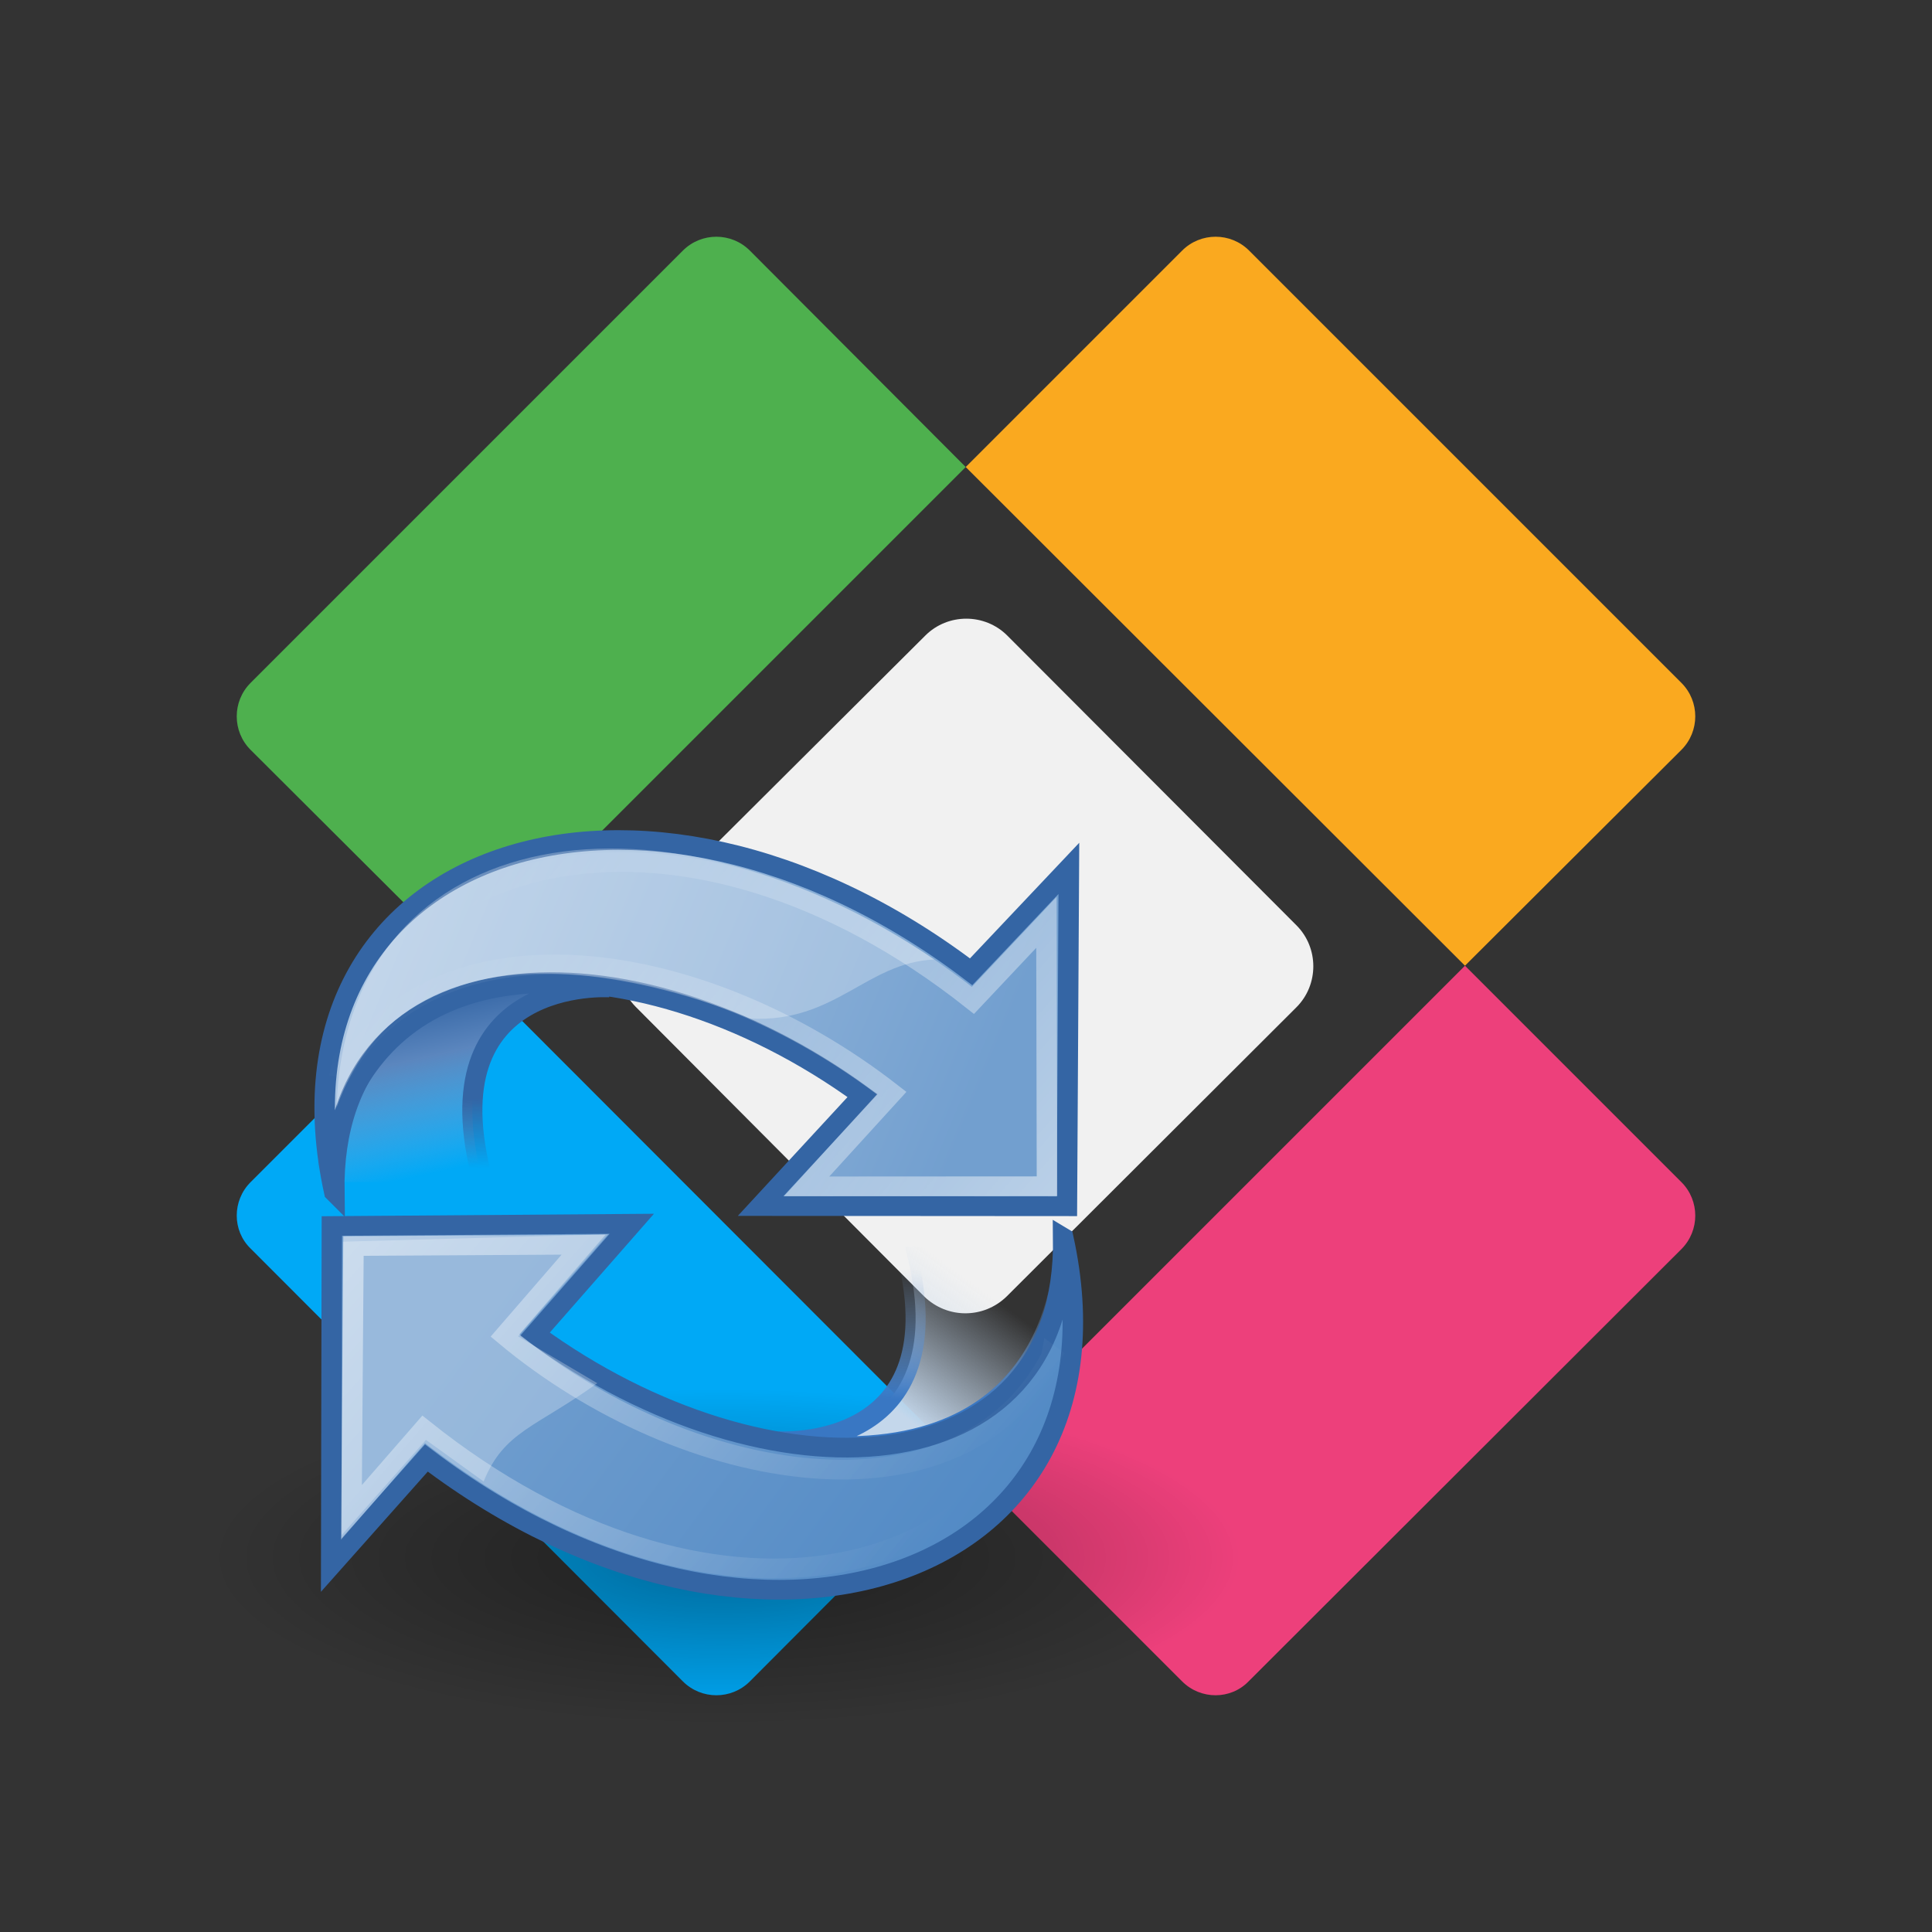 <?xml version="1.0" encoding="UTF-8" standalone="no"?>
<!-- Generator: Adobe Illustrator 15.0.0, SVG Export Plug-In . SVG Version: 6.00 Build 0)  -->

<svg
   xmlns:dc="http://purl.org/dc/elements/1.1/"
   xmlns:cc="http://creativecommons.org/ns#"
   xmlns:rdf="http://www.w3.org/1999/02/22-rdf-syntax-ns#"
   xmlns:svg="http://www.w3.org/2000/svg"
   xmlns="http://www.w3.org/2000/svg"
   xmlns:xlink="http://www.w3.org/1999/xlink"
   xmlns:sodipodi="http://sodipodi.sourceforge.net/DTD/sodipodi-0.dtd"
   xmlns:inkscape="http://www.inkscape.org/namespaces/inkscape"
   version="1.1"
   id="Layer_1"
   x="0px"
   y="0px"
   width="250"
   height="250"
   viewBox="0 0 250 250"
   enable-background="new 0 0 600 300"
   xml:space="preserve"
   inkscape:version="0.91 r13725"
   sodipodi:docname="icon.svg"><rect x="0" y="0" width="250" height="250" fill="#333333" stroke="none"/><defs
     id="defs3225"><linearGradient
       inkscape:collect="always"
       xlink:href="#linearGradient2797"
       id="linearGradient1491"
       gradientUnits="userSpaceOnUse"
       x1="5.965"
       y1="26.048"
       x2="52.854"
       y2="26.048" /><linearGradient
       inkscape:collect="always"
       id="linearGradient2797"><stop
         style="stop-color:#ffffff;stop-opacity:1;"
         offset="0"
         id="stop2799" /><stop
         style="stop-color:#ffffff;stop-opacity:0;"
         offset="1"
         id="stop2801" /></linearGradient><linearGradient
       inkscape:collect="always"
       xlink:href="#linearGradient2797"
       id="linearGradient1493"
       gradientUnits="userSpaceOnUse"
       x1="5.965"
       y1="26.048"
       x2="52.854"
       y2="26.048" /><linearGradient
       inkscape:collect="always"
       xlink:href="#linearGradient2402"
       id="linearGradient2408"
       x1="18.936"
       y1="23.668"
       x2="53.589"
       y2="26.649"
       gradientUnits="userSpaceOnUse" /><linearGradient
       id="linearGradient2402"><stop
         style="stop-color:#729fcf;stop-opacity:1;"
         offset="0"
         id="stop2404" /><stop
         style="stop-color:#528ac5;stop-opacity:1;"
         offset="1"
         id="stop2406" /></linearGradient><linearGradient
       inkscape:collect="always"
       xlink:href="#linearGradient2871"
       id="linearGradient1501"
       gradientUnits="userSpaceOnUse"
       x1="46.835"
       y1="45.264"
       x2="45.38"
       y2="50.94" /><linearGradient
       inkscape:collect="always"
       id="linearGradient2871"><stop
         style="stop-color:#3465a4;stop-opacity:1;"
         offset="0"
         id="stop2873" /><stop
         style="stop-color:#3465a4;stop-opacity:1"
         offset="1"
         id="stop2875" /></linearGradient><linearGradient
       inkscape:collect="always"
       xlink:href="#linearGradient2402"
       id="linearGradient3323"
       x1="18.936"
       y1="23.668"
       x2="53.589"
       y2="26.649"
       gradientUnits="userSpaceOnUse" /><linearGradient
       id="linearGradient3325"><stop
         style="stop-color:#729fcf;stop-opacity:1;"
         offset="0"
         id="stop3327" /><stop
         style="stop-color:#528ac5;stop-opacity:1;"
         offset="1"
         id="stop3329" /></linearGradient><linearGradient
       inkscape:collect="always"
       xlink:href="#linearGradient2871"
       id="linearGradient3331"
       gradientUnits="userSpaceOnUse"
       x1="46.835"
       y1="45.264"
       x2="45.38"
       y2="50.94" /><linearGradient
       gradientTransform="matrix(2.65,0,0,2.552,25.508,101.19)"
       inkscape:collect="always"
       xlink:href="#linearGradient2690"
       id="linearGradient2696"
       x1="32.648"
       y1="30.749"
       x2="37.124"
       y2="24.842"
       gradientUnits="userSpaceOnUse" /><linearGradient
       inkscape:collect="always"
       id="linearGradient2690"><stop
         style="stop-color:#c4d7eb;stop-opacity:1;"
         offset="0"
         id="stop2692" /><stop
         style="stop-color:#c4d7eb;stop-opacity:0;"
         offset="1"
         id="stop2694" /></linearGradient><linearGradient
       gradientTransform="matrix(2.65,0,0,2.552,25.508,101.19)"
       inkscape:collect="always"
       xlink:href="#linearGradient2682"
       id="linearGradient2688"
       x1="36.714"
       y1="31.456"
       x2="37.124"
       y2="24.842"
       gradientUnits="userSpaceOnUse" /><linearGradient
       id="linearGradient2682"><stop
         style="stop-color:#3977c3;stop-opacity:1;"
         offset="0"
         id="stop2684" /><stop
         style="stop-color:#89aedc;stop-opacity:0;"
         offset="1"
         id="stop2686" /></linearGradient><linearGradient
       inkscape:collect="always"
       xlink:href="#linearGradient2380"
       id="linearGradient2386"
       x1="62.514"
       y1="36.061"
       x2="15.985"
       y2="20.609"
       gradientUnits="userSpaceOnUse" /><linearGradient
       id="linearGradient2380"><stop
         style="stop-color:#b9cfe7;stop-opacity:1"
         offset="0"
         id="stop2382" /><stop
         style="stop-color:#729fcf;stop-opacity:1"
         offset="1"
         id="stop2384" /></linearGradient><linearGradient
       inkscape:collect="always"
       xlink:href="#linearGradient2380"
       id="linearGradient3351"
       x1="62.514"
       y1="36.061"
       x2="15.985"
       y2="20.609"
       gradientUnits="userSpaceOnUse" /><linearGradient
       id="linearGradient3353"><stop
         style="stop-color:#b9cfe7;stop-opacity:1"
         offset="0"
         id="stop3355" /><stop
         style="stop-color:#729fcf;stop-opacity:1"
         offset="1"
         id="stop3357" /></linearGradient><linearGradient
       inkscape:collect="always"
       xlink:href="#linearGradient2871"
       id="linearGradient3359"
       gradientUnits="userSpaceOnUse"
       x1="46.835"
       y1="45.264"
       x2="45.38"
       y2="50.94" /><linearGradient
       inkscape:collect="always"
       xlink:href="#linearGradient2831"
       id="linearGradient1486"
       gradientUnits="userSpaceOnUse"
       gradientTransform="matrix(2.65,0,0,2.552,26.741,100.482)"
       x1="13.479"
       y1="10.612"
       x2="15.419"
       y2="19.115" /><linearGradient
       id="linearGradient2831"><stop
         style="stop-color:#3465a4;stop-opacity:1;"
         offset="0"
         id="stop2833" /><stop
         id="stop2855"
         offset="0.333"
         style="stop-color:#5b86be;stop-opacity:1;" /><stop
         style="stop-color:#83a8d8;stop-opacity:0;"
         offset="1"
         id="stop2835" /></linearGradient><linearGradient
       inkscape:collect="always"
       xlink:href="#linearGradient2847"
       id="linearGradient1488"
       gradientUnits="userSpaceOnUse"
       gradientTransform="matrix(-2.65,0,0,-2.552,151.443,218.176)"
       x1="37.128"
       y1="29.73"
       x2="37.065"
       y2="26.194" /><linearGradient
       inkscape:collect="always"
       id="linearGradient2847"><stop
         style="stop-color:#3465a4;stop-opacity:1;"
         offset="0"
         id="stop2849" /><stop
         style="stop-color:#3465a4;stop-opacity:0;"
         offset="1"
         id="stop2851" /></linearGradient><radialGradient
       inkscape:collect="always"
       xlink:href="#linearGradient8662"
       id="radialGradient1503"
       gradientUnits="userSpaceOnUse"
       gradientTransform="matrix(1,0,0,0.537,0,16.873)"
       cx="24.837"
       cy="36.421"
       fx="24.837"
       fy="36.421"
       r="15.645" /><linearGradient
       inkscape:collect="always"
       id="linearGradient8662"><stop
         style="stop-color:#000000;stop-opacity:1;"
         offset="0"
         id="stop8664" /><stop
         style="stop-color:#000000;stop-opacity:0;"
         offset="1"
         id="stop8666" /></linearGradient><radialGradient
       r="15.645"
       fy="36.421"
       fx="24.837"
       cy="36.421"
       cx="24.837"
       gradientTransform="matrix(1,0,0,0.537,0,16.873)"
       gradientUnits="userSpaceOnUse"
       id="radialGradient3393"
       xlink:href="#linearGradient8662"
       inkscape:collect="always" /><linearGradient
       y2="20.609"
       x2="15.985"
       y1="36.061"
       x1="62.514"
       gradientUnits="userSpaceOnUse"
       id="linearGradient3395"
       xlink:href="#linearGradient2380"
       inkscape:collect="always" /><linearGradient
       y2="50.94"
       x2="45.38"
       y1="45.264"
       x1="46.835"
       gradientUnits="userSpaceOnUse"
       id="linearGradient3397"
       xlink:href="#linearGradient2871"
       inkscape:collect="always" /><linearGradient
       y2="26.649"
       x2="53.589"
       y1="23.668"
       x1="18.936"
       gradientUnits="userSpaceOnUse"
       id="linearGradient3399"
       xlink:href="#linearGradient2402"
       inkscape:collect="always" /><linearGradient
       y2="50.94"
       x2="45.38"
       y1="45.264"
       x1="46.835"
       gradientUnits="userSpaceOnUse"
       id="linearGradient3401"
       xlink:href="#linearGradient2871"
       inkscape:collect="always" /><pattern
       y="0"
       x="0"
       height="6"
       width="6"
       patternUnits="userSpaceOnUse"
       id="EMFhbasepattern" /></defs><sodipodi:namedview
     pagecolor="#ffffff"
     bordercolor="#666666"
     borderopacity="1"
     objecttolerance="10"
     gridtolerance="10"
     guidetolerance="10"
     inkscape:pageopacity="0"
     inkscape:pageshadow="2"
     inkscape:window-width="1920"
     inkscape:window-height="975"
     id="namedview3223"
     showgrid="false"
     inkscape:zoom="0.81333333"
     inkscape:cx="116.18852"
     inkscape:cy="150"
     inkscape:window-x="-8"
     inkscape:window-y="-8"
     inkscape:window-maximized="1"
     inkscape:current-layer="Layer_1" /><g
     id="g3571"
     transform="translate(-1.639,1.639)"><path
       style="fill:#f1f1f1;fill-opacity:1;fill-rule:nonzero;stroke:none"
       d="M 121.224,166.119 83.881,128.626 c -2.913,-2.987 -2.913,-7.692 0,-10.68 L 121.374,80.602 c 2.913,-2.913 7.693,-2.913 10.605,0 l 37.418,37.493 c 2.913,2.913 2.913,7.693 0,10.605 l -37.493,37.418 c -2.987,2.913 -7.692,2.913 -10.68,0 z"
       id="path3551"
       inkscape:connector-curvature="0" /><path
       style="fill:#4eb04e;fill-opacity:1;fill-rule:nonzero;stroke:none"
       d="m 34.065,86.727 c -2.39,2.39 -2.39,6.274 0,8.664 l 28.008,27.933 64.529,-64.529 0,0 -27.933,-28.008 c -2.39,-2.39 -6.274,-2.39 -8.664,0 z"
       id="path3553"
       inkscape:connector-curvature="0" /><path
       style="fill:#00a9f6;fill-opacity:1;fill-rule:nonzero;stroke:none"
       d="m 90.005,215.935 c 2.39,2.39 6.274,2.39 8.664,0 l 27.933,-28.008 -64.529,-64.604 0,0 -28.008,28.007 c -2.39,2.39 -2.39,6.274 0,8.589 z"
       id="path3555"
       inkscape:connector-curvature="0" /><path
       style="fill:#ed407b;fill-opacity:1;fill-rule:nonzero;stroke:none"
       d="m 219.214,159.994 c 2.39,-2.39 2.39,-6.274 0,-8.664 l -28.008,-28.007 -64.604,64.604 0,0 28.007,28.008 c 2.39,2.39 6.274,2.39 8.589,0 z"
       id="path3557"
       inkscape:connector-curvature="0" /><path
       style="fill:#faa91f;fill-opacity:1;fill-rule:nonzero;stroke:none"
       d="m 163.273,30.786 c -2.39,-2.39 -6.274,-2.39 -8.664,0 l -28.007,28.008 64.604,64.529 0,0 28.008,-27.933 c 2.39,-2.39 2.39,-6.274 0,-8.664 z"
       id="path3559"
       inkscape:connector-curvature="0" /></g><g
     id="g3580"><path
       inkscape:r_cy="true"
       inkscape:r_cx="true"
       sodipodi:type="arc"
       style="opacity:0.383;color:#000000;fill:url(#radialGradient3393);fill-opacity:1;fill-rule:evenodd;stroke:none;stroke-width:1;marker:none;visibility:visible;display:inline;overflow:visible"
       id="path8660"
       sodipodi:cx="24.837126"
       sodipodi:cy="36.421127"
       sodipodi:rx="15.644737"
       sodipodi:ry="8.3968935"
       d="m 40.482,36.421 a 15.645,8.397 0 1 1 -31.289,0 15.645,8.397 0 1 1 31.289,0 z"
       transform="matrix(-4.278,0,0,-2.595,199.896,296.094)" /><path
       sodipodi:nodetypes="cccc"
       inkscape:r_cy="true"
       inkscape:r_cx="true"
       id="path2865"
       d="m 78.908,127.753 c 0,0 -23.682,-1.595 -16.395,25.197 l -20.37,0 c 0,0 1.325,-30.301 36.765,-25.197 z"
       style="color:#000000;fill:url(#linearGradient1486);fill-opacity:1;fill-rule:nonzero;stroke:url(#linearGradient1488);stroke-width:2.6;stroke-linecap:butt;stroke-linejoin:miter;stroke-miterlimit:4;stroke-opacity:1;stroke-dasharray:none;stroke-dashoffset:0;marker:none;visibility:visible;display:block;overflow:visible"
       inkscape:connector-curvature="0" /><g
       style="fill:url(#linearGradient2386);fill-opacity:1;stroke:#3465a4;stroke-opacity:1"
       inkscape:r_cy="true"
       inkscape:r_cx="true"
       transform="matrix(-1.534,-1.248,-1.296,1.478,176.319,135.309)"
       id="g1878"><path
         inkscape:r_cy="true"
         inkscape:r_cx="true"
         style="color:#000000;fill:url(#linearGradient3395);fill-opacity:1;fill-rule:nonzero;stroke:url(#linearGradient3397);stroke-width:1.319;stroke-linecap:butt;stroke-linejoin:miter;stroke-miterlimit:4;stroke-opacity:1;stroke-dasharray:none;stroke-dashoffset:0;marker:none;visibility:visible;display:block;overflow:visible"
         d="M 44.307,50.23 C 62.821,35.819 49.665,13.412 22.462,12.498 L 22.114,3.152 7.625,20.497 22.714,33.219 c 0,0 -0.252,-9.881 -0.252,-9.881 18.83,0.999 32.982,14.072 21.844,26.892 z"
         id="path1880"
         sodipodi:nodetypes="ccccccc"
         inkscape:connector-curvature="0" /></g><path
       style="color:#000000;fill:url(#linearGradient2696);fill-opacity:1;fill-rule:nonzero;stroke:url(#linearGradient2688);stroke-width:2.6;stroke-linecap:butt;stroke-linejoin:miter;stroke-miterlimit:4;stroke-opacity:1;stroke-dasharray:none;stroke-dashoffset:0;marker:none;visibility:visible;display:block;overflow:visible"
       d="m 100.694,186.511 c 0,0 23.682,1.595 16.395,-25.197 l 20.604,0 c 0,3.834 -1.559,30.301 -36.999,25.197 z"
       id="path2839"
       inkscape:r_cx="true"
       inkscape:r_cy="true"
       sodipodi:nodetypes="cccc"
       inkscape:connector-curvature="0" /><g
       id="g2779"
       transform="matrix(1.534,1.248,1.296,-1.478,4.52,179.107)"
       inkscape:r_cx="true"
       inkscape:r_cy="true"
       style="color:#000000;fill:url(#linearGradient2408);fill-opacity:1;fill-rule:nonzero;stroke:url(#linearGradient1501);stroke-width:1.319;stroke-linecap:butt;stroke-linejoin:miter;stroke-miterlimit:4;stroke-opacity:1;stroke-dasharray:none;stroke-dashoffset:0;marker:none;visibility:visible;display:block;overflow:visible"><path
         sodipodi:nodetypes="ccccccc"
         id="path2781"
         d="M 44.307,50.23 C 62.821,35.819 49.665,13.412 22.462,12.498 L 22.399,3.069 7.794,20.424 22.462,33.006 c 0,0 0,-9.668 0,-9.668 18.83,0.999 32.982,14.072 21.844,26.892 z"
         style="color:#000000;fill:url(#linearGradient3399);fill-opacity:1;fill-rule:nonzero;stroke:url(#linearGradient3401);stroke-width:1.319;stroke-linecap:butt;stroke-linejoin:miter;stroke-miterlimit:4;stroke-opacity:1;stroke-dasharray:none;stroke-dashoffset:0;marker:none;visibility:visible;display:block;overflow:visible"
         inkscape:r_cx="true"
         inkscape:r_cy="true"
         inkscape:connector-curvature="0" /></g><path
       sodipodi:nodetypes="cccccccc"
       inkscape:r_cy="true"
       inkscape:r_cx="true"
       id="path2791"
       d="m 44.222,198.631 0.166,-37.956 34.281,-0.957 -11.629,13.214 10.247,6.056 c -7.949,5.741 -12.055,6.18 -14.705,12.719 l -7.464,-5.385 -10.895,12.308 z"
       style="opacity:0.272;color:#000000;fill:#ffffff;fill-opacity:1;fill-rule:nonzero;stroke:none;stroke-width:1;marker:none;visibility:visible;display:inline;overflow:visible"
       inkscape:connector-curvature="0" /><g
       style="opacity:0.5;fill:none;stroke:#ffffff;stroke-opacity:1"
       inkscape:r_cy="true"
       inkscape:r_cx="true"
       transform="matrix(1.347,1.096,1.138,-1.298,14.98,179.12)"
       id="g2793"><path
         inkscape:r_cy="true"
         inkscape:r_cx="true"
         style="color:#000000;fill:none;stroke:url(#linearGradient1493);stroke-width:1.502;stroke-linecap:butt;stroke-linejoin:miter;stroke-miterlimit:4;stroke-opacity:1;stroke-dasharray:none;stroke-dashoffset:0;marker:none;visibility:visible;display:block;overflow:visible"
         d="M 51.09,45.944 C 60.21,30.724 46.632,12.201 19.485,11.949 L 19.513,3.703 6.534,19.297 19.368,30.269 c 0,0 0.056,-9.007 0.056,-9.007 17.528,-0.224 35.195,10.103 31.667,24.682 z"
         id="path2795"
         sodipodi:nodetypes="ccccccc"
         inkscape:connector-curvature="0" /></g><g
       id="g2805"
       transform="matrix(-1.347,-1.096,-1.138,1.298,166.073,135.294)"
       inkscape:r_cx="true"
       inkscape:r_cy="true"
       style="opacity:0.5;fill:none;stroke:#ffffff;stroke-opacity:1"><path
         sodipodi:nodetypes="ccccccc"
         id="path2807"
         d="M 51.39,46.506 C 60.51,31.286 47.051,12.432 19.628,12.07 L 19.343,4.051 6.341,19.379 19.809,30.765 c 0,0 -0.182,-9.453 -0.182,-9.453 18.245,0.382 34.784,10.925 31.763,25.195 z"
         style="color:#000000;fill:none;stroke:url(#linearGradient1491);stroke-width:1.502;stroke-linecap:butt;stroke-linejoin:miter;stroke-miterlimit:4;stroke-opacity:1;stroke-dasharray:none;stroke-dashoffset:0;marker:none;visibility:visible;display:block;overflow:visible"
         inkscape:r_cx="true"
         inkscape:r_cy="true"
         inkscape:connector-curvature="0" /></g><path
       sodipodi:nodetypes="cccc"
       inkscape:r_cy="true"
       inkscape:r_cx="true"
       id="path2811"
       d="m 43.559,143.292 c 9.522,-26.642 43.571,-15.679 53.491,-11.482 11.063,0.54 15.036,-7.234 23.847,-7.655 C 83.67,99.175 44.553,107.569 43.559,143.292 z"
       style="opacity:0.272;color:#000000;fill:#ffffff;fill-opacity:1;fill-rule:nonzero;stroke:none;stroke-width:1;marker:none;visibility:visible;display:inline;overflow:visible"
       inkscape:connector-curvature="0" /></g></svg>